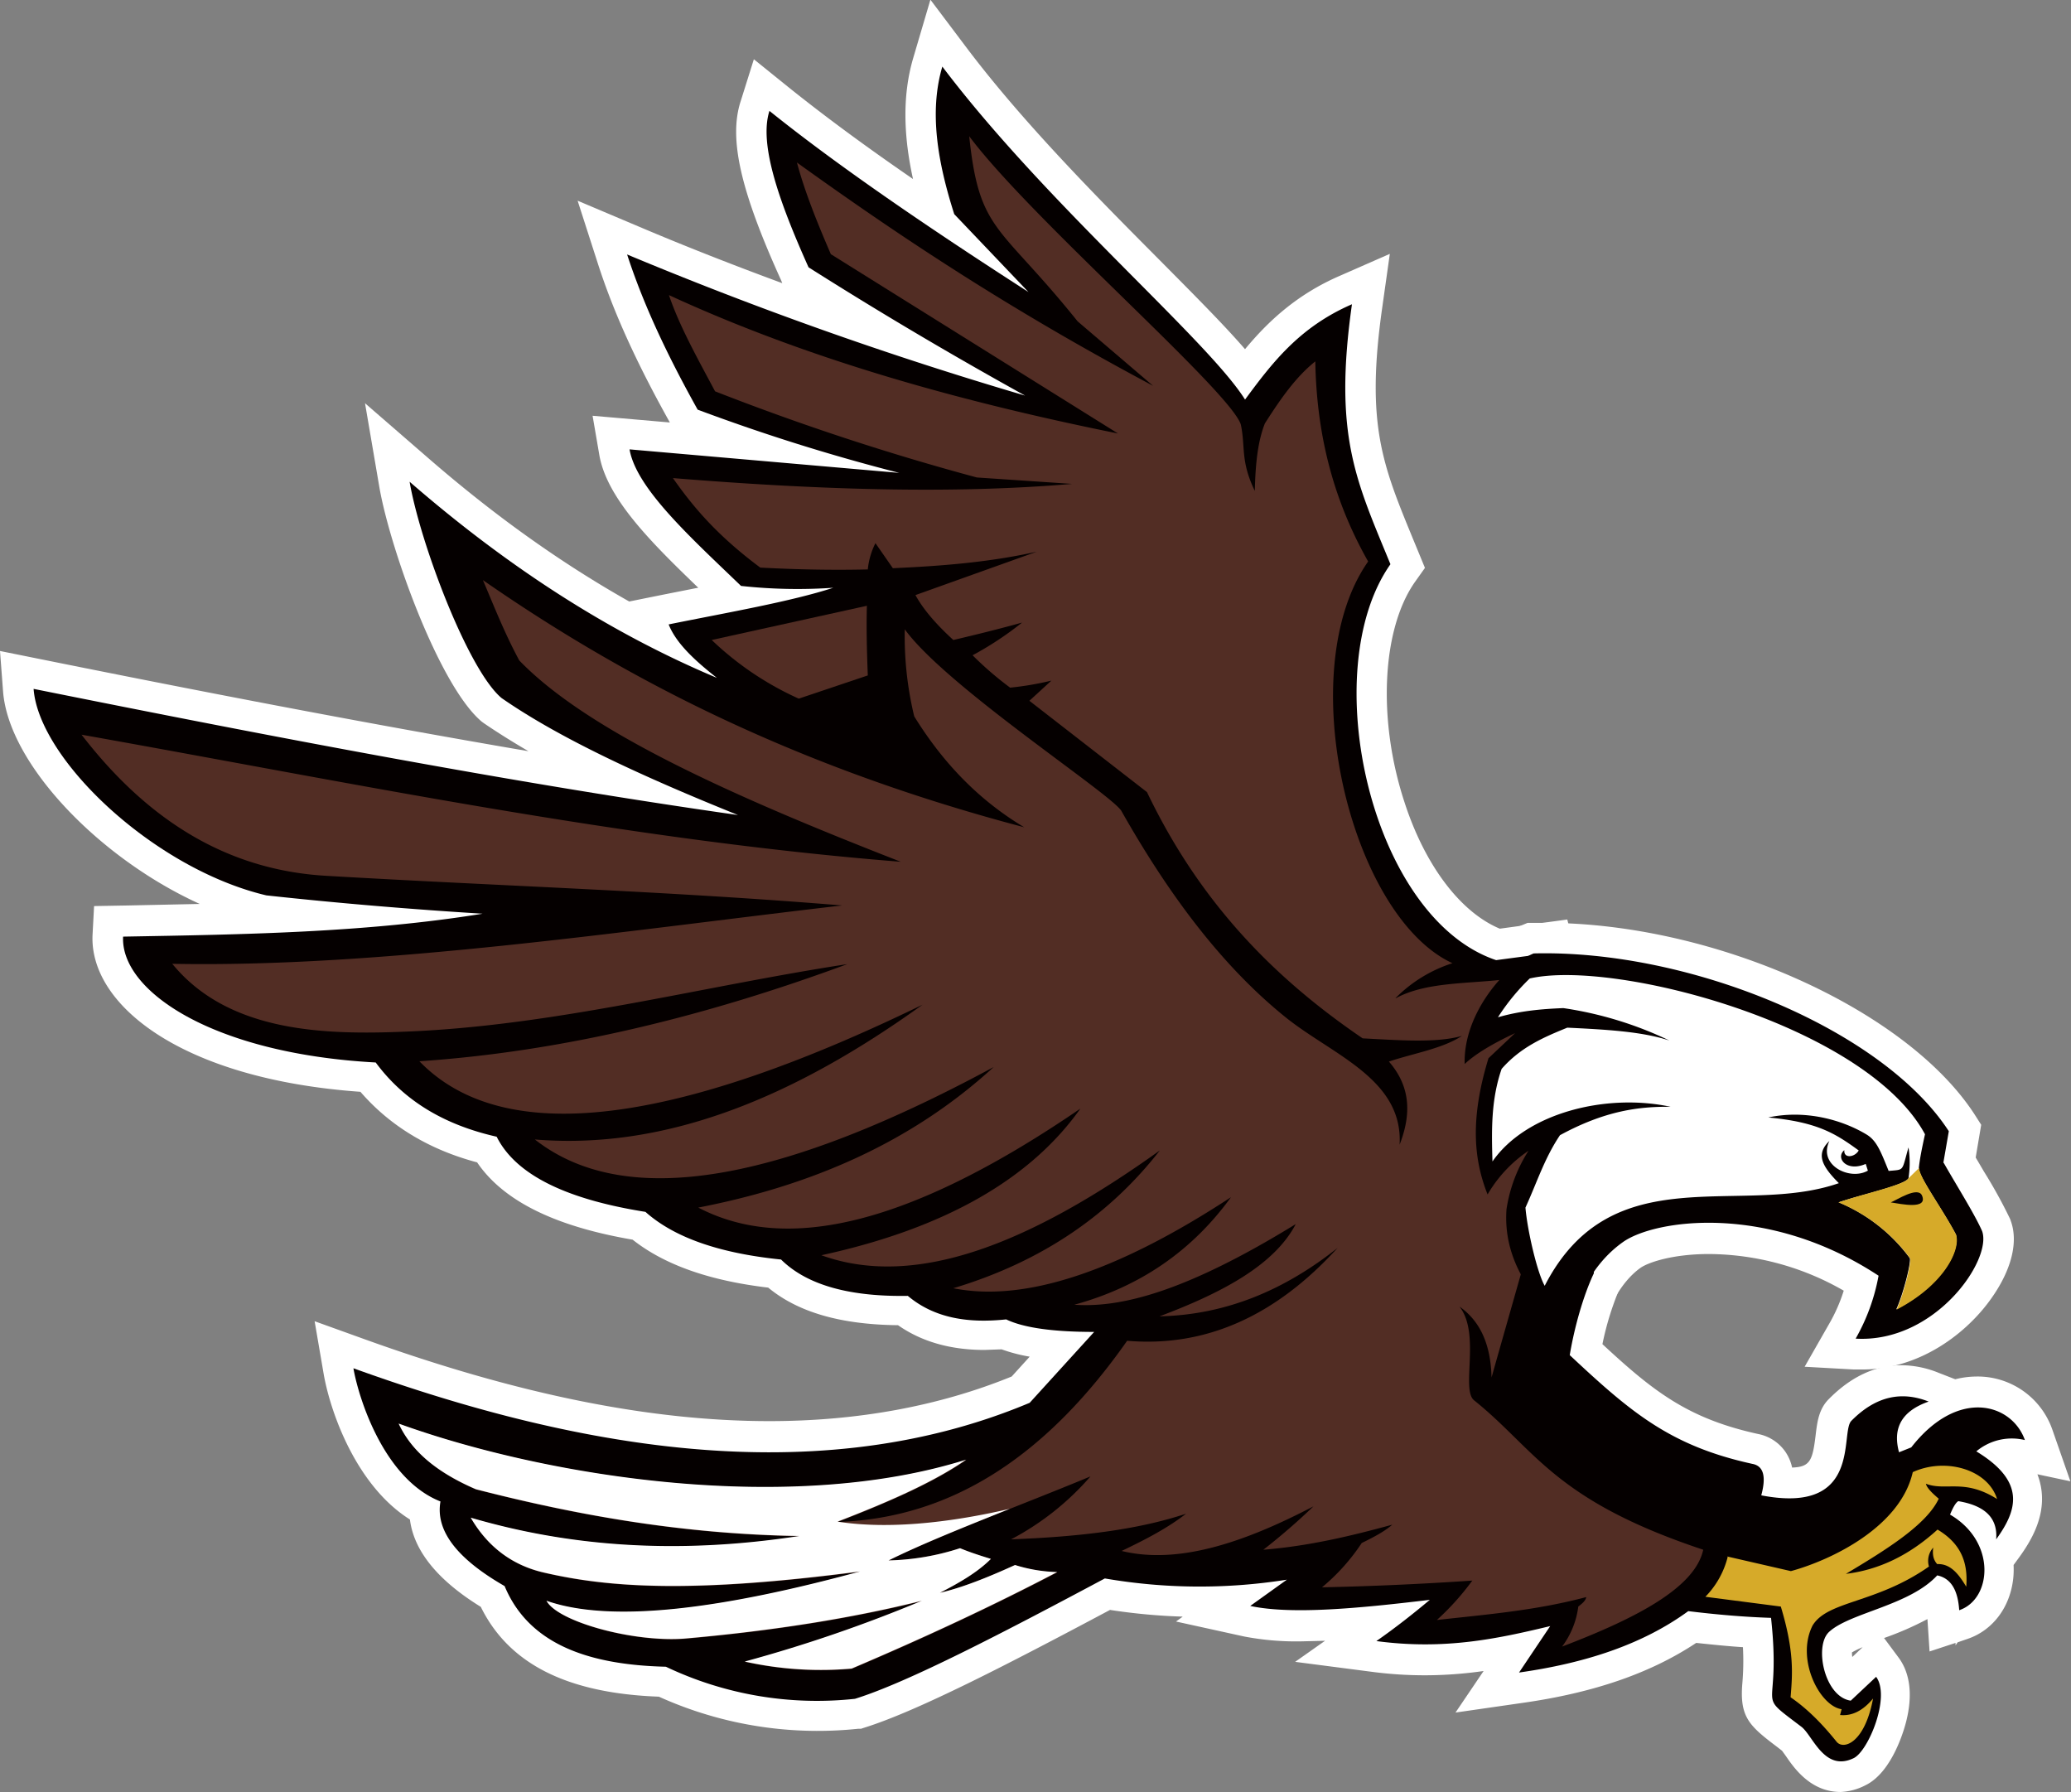 <svg id="Layer_1" data-name="Layer 1" xmlns="http://www.w3.org/2000/svg" viewBox="0 0 678 586.6"><rect x="0" y="0" width="678" height="586.6" fill="#808080" stroke="none"/><title>Eagle238_4c</title><path d="M263.6,293.3c-9.7,0-15.1-7.6-17.9-11.7l-1.3-1.8-1.8-1.4c-9-6.8-12.1-9.7-11.2-20.6a84.7,84.7,0,0,0,.2-11.9c-4.7-.3-9.6-.8-15.3-1.4-14.9,9.9-33.5,16.3-56.6,19.6l-22.2,3.2,9.2-13.6a136.2,136.2,0,0,1-19,1.4,132.6,132.6,0,0,1-17.3-1.1l-25.4-3.3,9.8-6.9-8,.2a90.7,90.7,0,0,1-18.5-1.6L46,237.5l2.2-1.6a195.9,195.9,0,0,1-23.8-2.2c-32.5,17.3-62.9,33.1-80.6,38.6l-.9.3H-58a127.7,127.7,0,0,1-13.7.7,126,126,0,0,1-51.6-11.2c-30-1.1-49.1-10.7-58.3-29.4-14.1-8.7-21.9-18.3-23.2-28.6-17.7-11.1-26.2-35.5-28.3-48l-2.9-16.9,16.1,5.8c50.2,18.1,93.6,26.9,132.8,26.9,28.8,0,55.5-4.9,79.3-14.6l5.9-6.5a53.1,53.1,0,0,1-9.2-2.4l-5.6.2c-11.1,0-20.6-2.7-28.3-8.1-18.7-.2-32.7-4.2-42.5-12.3-19.4-2.3-34-7.5-44.4-15.7-25.7-4.4-42.4-12.8-50.9-25.3C-198.6,83-211.4,75.2-221,64.1c-59-4.2-88.8-28.7-87.7-51.4l.5-9.4,11.2-.2,23.4-.5C-306.3-12.2-336.2-43.1-338-67l-1-13.2,12.9,2.6c49.6,10,105,20.8,160.1,30.2-5.3-3.1-10.1-6.1-14.5-9.1l-.7-.5c-14-11.6-30.1-56.7-33.6-76.8l-4.7-27.5,21.1,18.3c21.7,18.8,43.4,34.2,65.4,46.6l10.9-2.2,10.6-2.1,1.1-.2c-15.7-15.1-30-29.4-32.4-43.5l-2.2-12.8,25.3,2.2c-10.9-19.5-18.4-36-23.5-51.8l-6.7-20.8,20.1,8.5c15.3,6.5,30.9,12.6,46.9,18.5l-.4-1c-13.3-29.3-17.1-46.2-13.3-58.3l4.4-14,11.4,9.2c11.1,8.9,24.4,18.8,40.7,30-2.7-12.3-3.9-26.2.1-39.7l5.6-19,11.9,15.8c18.4,24.4,42.9,49.1,62.7,69,11.4,11.5,21.3,21.4,28.4,29.6,7.3-8.8,16.7-17.8,31-24l16.4-7.2-2.5,17.7c-5.4,38,.1,51.3,10,75.4l1.9,4.6,2.1,5.1-3.2,4.5c-10.9,15.4-12.4,45.1-3.5,72.2,6.7,20.7,18.3,36,31.2,41.4l22.1-3,2.2,8.7c9,36.3,12.8,70.9,16.2,106l.3,2.7-1.2,2.5a96.1,96.1,0,0,0-6,19.1c16.9,15.7,28.2,24.4,50.9,29.4a14.1,14.1,0,0,1,9.3,6.3,14.7,14.7,0,0,1,1.9,4.7c5.9-.2,6.7-2.3,7.7-10.6.5-4.2,1-8.5,4.3-11.8,7.2-7.3,15.2-11.1,23.8-11.1a33.1,33.1,0,0,1,12.2,2.5l5.4,2.1a29.1,29.1,0,0,1,7-.9,25.9,25.9,0,0,1,24.8,17.4l5.9,16.9-10.8-2.3a22.5,22.5,0,0,1,1.1,3.8c1.9,9.6-3.1,17.9-7,23.3l-1.9,2.6a28.6,28.6,0,0,1-.1,4.3c-1,9.5-6.7,17.1-15,19.9l-3.2,1.1-.7,1v-.8l-8.5,2.8-.7-10.6a101.5,101.5,0,0,1-14.2,6.2l4.9,6.6c3.6,5,4.5,12,2.4,20.5-.4,1.7-4.3,16.7-13.4,21.1A19.5,19.5,0,0,1,263.6,293.3Zm3.7-45.7a8,8,0,0,0,.1,1.5l3.4-3.2A28.1,28.1,0,0,0,267.3,247.6Z" transform="translate(339 293.3)" style="fill:#fff;fill-rule:evenodd"/><path d="M181.1,162.7l-13.2-12.2c-7.8-7.2-17.4-17.5-21.6-31l-.2.4-7.3-18.6A64.4,64.4,0,0,1,134.2,75l-3,2.8-.7-22.5c-.6-21,16.4-40.8,28.9-45.8l1.7-.7H167c55.1,0,118.1,28.2,140.5,62.8l2.1,3.3-1.8,10.7,2.7,4.6a162.8,162.8,0,0,1,8.6,15.6l.2.6c2.5,6.9.2,16-6.3,25.2-7.9,11.3-23.3,23.4-42.4,23.4h-2.7l-16.1-.9,8-14a54,54,0,0,0,4.8-10.9,89.4,89.4,0,0,0-44.1-12c-11.8,0-19.8,2.7-22.4,4.5-7.2,5.1-12,15.6-13.6,23.7Z" transform="translate(339 293.3)" style="fill:#fff;fill-rule:evenodd"/><path d="M166.6,18.9,150.8,21C109.8,7.2,91.7-73.8,116.2-108.6c-11.2-27.3-18.7-42-12.6-85.1-17.3,7.5-26.2,19.3-35,31.2-12.3-19.6-65-63.9-99.1-109-4.4,14.9-1.5,31.4,3.9,48.3l24.3,25.5c-32.8-21.1-62.4-41.3-84.8-59.3-3.5,10.9,3.2,29.8,12.8,51.2,21.3,13.5,44.7,27.5,70.9,42a1260.3,1260.3,0,0,1-130.3-46.2c5.7,17.5,13.9,34.3,23.1,50.8a641.9,641.9,0,0,0,66,20.7l-88.3-7.7c2.2,12.8,20.1,28.9,36.5,44.7a169.9,169.9,0,0,0,30.2.6c-13.8,4.5-34.6,8.1-53.9,12,2.5,6.3,8.8,12,15.8,17.5-36.2-15.2-69.5-37.2-100.6-64.2,3.4,19.9,19.1,61.6,30.1,70.8,19.3,13.4,46.9,26,77.4,38.3C-171.8-37.1-250.4-52.2-328-67.8c1.7,23.1,39.4,58.9,76.2,67.6,24.8,2.7,48.3,4.6,70.8,6-38.3,6.2-78,6.8-117.7,7.5-.9,17.7,29.1,38.3,82.7,41.2,8.5,11.5,21,20.1,39.6,24.3,6.4,12.8,23.5,20.6,48.7,24.6,9.2,8.2,23.7,13.5,44.4,15.6,8.8,8.7,23.2,12.2,41.5,11.9,8.8,7.4,19.9,9,32.2,7.7,5.8,2.8,15.6,4.1,28.8,4.1L-1.9,165.9c-74,31.1-157.1,11.9-221.4-11.3,1.7,9.8,10,36.3,28.5,43.6-1.7,9.6,5.5,18.8,21,27.7,7.9,19,27.4,25.8,52.8,26.4a115.1,115.1,0,0,0,61.9,10.5c17.4-5.4,49-21.9,81.8-39.4a182.4,182.4,0,0,0,59.6.4l-12,8.6c13.5,2.9,35.5.8,58.8-2-5.5,4.6-11.2,9.1-17.5,13.5,22.4,3,39.8-.8,56.9-4.9l-10.2,15.2c21.2-3,40.2-9,55.4-20.1,9,1.1,18,1.9,27.1,2.2,3.5,32.2-5.9,23.6,10,35.7,3.7,2.9,7.5,14.9,17.1,10.2,4.8-2.4,12.1-20.1,7.3-26.6l-8.3,7.8c-8.6-1.2-12.1-17.9-7.1-22.5,6.8-6.3,26.3-8.6,35.4-18.5,4.8,1,6.8,5.3,7.2,11.4,10.7-3.6,12.3-22.4-3-31.3.8-1.9,1.7-3.8,2.7-4.4,9.6,1.6,12.9,6.2,12.4,12.5,6.8-9.4,10-18.8-6.5-28.8a18.1,18.1,0,0,1,15.9-3.7c-4.2-11.9-21.8-17.3-37.2,2.4l-4,1.6c-2-7.4.3-13.3,9.7-16.6-8.4-3.3-16.9-2.2-25.3,6.3-3.8,3.8,3.7,30.8-29.5,24.4,1.6-5.9.9-9.6-2.9-10.3-27-5.9-39.9-17-59.8-35.6,1.5-9,4.4-19.4,7.9-26.8-3.5-35.8-7.2-69.4-16-104.6" transform="translate(339 293.3)" style="fill:#050000;fill-rule:evenodd"/><path d="M117.9,33.4A45.9,45.9,0,0,1,136.5,22C103.1,6.6,83.7-73.6,108.9-109.5c-12.3-21.7-16.9-43.5-17.3-65.5-6.4,5.1-11.4,12.3-16.5,20.3-2.3,5.8-3.1,13.1-3.3,22.1-4.8-9.9-3-14.5-4.6-21.8-3.9-11.3-68.8-67.4-88.9-94.3,3.3,31.6,9.8,28.6,35.5,60.6L38.5-167c-48.1-25.6-83.9-49.6-116.6-73.1,2.5,9.4,6.6,19.6,11.1,30l94,58.7C-24.5-161.8-74.2-175.6-120-196.7c3.4,10.1,9.4,20.8,15.1,31.5A821,821,0,0,0-19.2-137L12-134.9c-39.7,3.4-84,1.9-130.7-1.9,6.4,9.1,14.1,18.5,28.6,29.3q18.7,1,35.2.6a24.3,24.3,0,0,1,2.5-8.6l5.7,8.2c15.7-.7,31.4-1.9,47.1-5.4L-39.3-98.5c2.5,4.6,6.7,9.5,12.4,14.7,7.7-1.8,15.3-3.7,22.5-5.7A107.1,107.1,0,0,1-20.6-78.8,109.8,109.8,0,0,0-8.3-68.2,101.1,101.1,0,0,0,5.2-70.5L-2-63.9,36.5-34C54.3,3.2,79.2,27.6,107.1,46.6c11.8.6,24.1,1.6,32.5-.8-6.4,4.2-15.9,5.7-23.9,8.4,7.4,8.5,7.2,17.7,3.5,27.2,1.2-21.7-22.4-29.5-37.7-42C60.9,22.7,43.6-.5,28.2-27.7c-2.5-5.1-57.3-40.7-71-59.6a111.7,111.7,0,0,0,3.1,28.5c10.2,16.5,22.3,28.1,36,36.3-79.7-21-135.1-51.7-177.2-80.9,3.7,8.7,7.1,17.4,11.9,26.3,22.7,23.5,71,44.9,124.9,65.9-90.8-7.2-180.5-26-268.2-41.6,20.9,27.1,46.7,44.3,80.2,46.2,56.3,3.3,111.8,5,168.8,9.7C-134,11.3-214.5,23.5-282.6,22.2c18.4,22.5,49.9,23.3,76.4,22.2,48.7-1.9,96.4-14.7,144.6-22.1C-109,39.8-155.7,51-201.7,54.1-173.8,82.9-117.2,74.6-37,35.6c-41.4,29.8-83.5,47.7-126.9,44.1,30.7,24.1,83,12.6,150.2-23.7-27.2,24.9-60.1,38.9-96.7,46,27.1,14.1,66,8,125.1-32.4-16.3,23-44.3,39.2-84.8,48C-38.6,129-.6,112.9,40.7,83.3,24.8,103.7,3,119.4-26.9,128.4c23,4.6,53.2-5.1,90.9-29.8-12.7,17.5-29.7,29.3-51.3,35.2,15.5,1.1,36.9-4.5,72.5-26.4-7,13.4-24.1,22.5-44.6,30.2,22.2-.5,41.3-8.9,58.3-22.4C78.7,137.4,55.8,147.8,30,145.6c-25.2,35.9-55.8,58-94.7,59.3,16.3-6.3,31.3-12.8,42.1-20.3-56.8,17.9-135.6,6.3-185.8-11.8,3.7,7.9,10.9,15.3,25.3,21.5,33.1,8.5,67.7,14.7,105.9,15.3-41,6.3-76.2,3.2-107.6-6,5.7,9.8,13.9,15.7,24.1,18,21.2,4.9,48.5,6.8,103.4-.4-44.9,12.2-81.3,17.1-102.7,9.6,3.6,6.8,28.1,13.6,45,12.4q43.4-3.8,77.9-12.4a471.4,471.4,0,0,1-58,19.9,114.5,114.5,0,0,0,35,2.3c24-10.2,46.5-20.7,67.3-31.6A50,50,0,0,1-6.7,219c-9.2,4.2-17.6,7.5-24.6,9.1,6.2-3.2,12.2-6.6,16.7-11.1-4.9-1.5-7.7-2.5-10.1-3.5a81.3,81.3,0,0,1-23.4,4c17.7-8.7,44-18.3,66.1-27.5A89.5,89.5,0,0,1-8,210.6c21.1-.8,40.8-2.9,57.3-8.4-6.3,4.9-13.6,8.6-21.1,12.2,18.5,4.5,40-2.7,62.8-14.6-5,4.8-10.5,9.6-16.4,14.2,14.9-1.2,28.7-4.5,42.2-8.2-2.5,2.2-6.1,4.1-10,6a66.2,66.2,0,0,1-13,14.5q24.2-.5,49.2-2.2A85.2,85.2,0,0,1,131.4,237c16.2-1.8,32.4-3.1,48.9-7.5-.2,1.2-1.3,2.1-2.6,3.1a27.7,27.7,0,0,1-5.3,13.1c24.1-9.2,43.5-19.2,46.2-31.7-49-16.3-54.8-32.7-75-48.9-4.4-3.5,2.2-21.8-4.8-30.7,6.1,4.3,10.2,11.3,10.5,23.2,6-21.3,16.7-58.4,17.9-63.9l-9.3-67c-13.3,2.3-29.1.8-40,6.8" transform="translate(339 293.3)" style="fill:#522d24;fill-rule:evenodd"/><path d="M-55.2-95-106-83.8A101.1,101.1,0,0,0-77.5-64.6l22.6-7.6c-.3-7.7-.5-15.3-.3-22.8" transform="translate(339 293.3)" style="fill:#522d24;fill-rule:evenodd"/><path d="M226.4,216.2l20.9,4.8c13.2-3.6,35.8-14.4,39.9-32.4,10.7-4.9,24.6-.9,27.6,8.8-10.8-6.8-16.7-2.5-23.3-5,.3,1.4,2.2,3.2,4.2,4.9-4,8.5-17,16.6-30.4,24.6,10.8-1.3,20.8-6.1,30-14.5,7.2,4.3,10.1,10.2,9.4,18.7-2.4-4-5.1-7.6-9.5-7.4-1.3-1.4-1.6-3.2-1.3-5.4a6.5,6.5,0,0,0-1.4,6.2c-17.4,12.2-33.1,11.1-38.1,19.3-5.6,11.1,2.4,26.4,9.5,27.4l-.5,1.9c3.9.4,7.5-1.4,10.8-5.4-2.7,14.5-9.6,16.9-11.9,14.2-4.5-5.6-9.4-10.7-15.1-14.6.6-7.5,1.3-14.8-3.2-29.7l-24.7-3.2a28.6,28.6,0,0,0,7.3-13" transform="translate(339 293.3)" style="fill:#d6aa29;fill-rule:evenodd"/><path d="M297.3,87.3c4.2,7.4,10.2,16.9,12.6,22.4,3.4,9.4-15.4,36.7-41.4,35.2a65.2,65.2,0,0,0,7.5-20.6c-36.3-23.9-73.3-18.4-83.7-11s-15.6,19.2-17.6,29.9c-12.5-11.6-21.7-24.3-20.5-40.7a49.1,49.1,0,0,1,7.2-19.1A43.9,43.9,0,0,0,148,97.7c-4.3-10.9-6-24,.3-44.6l8.7-8.2c-7.3,3.4-13,6.8-16.5,10.1-.5-17.1,14.2-32.9,22.6-36.2,51.1-1.3,114.3,24.9,135.9,58.2l-1.8,10.4" transform="translate(339 293.3)" style="fill:#050000;fill-rule:evenodd"/><path d="M262.9,100.3c7.6-2.6,21.7-5.6,22.9-7.9a33.3,33.3,0,0,0,0-10.1c-2.3,8-1.2,7.2-6.5,7.7-2.6-6.4-3.9-9.9-7.2-11.9-8.1-4.9-20.2-8.2-32.2-5.6,15.9,1.5,21.8,5.1,29.6,10.8-1.3,2.3-5,2.7-4.7-.1-3,2.4.6,7.3,7,4.5l.7,2.2c-5.9,3.4-16.4-1.8-12.6-9.7-4.4,4.2-2.7,8,3.1,13.8-32.1,11.2-74.3-9.2-96.3,33.6-2.5-4.4-5.7-18.3-6.3-25.6,3.8-8.3,6.2-16.1,11.3-23.7,14.9-8.1,26-9.4,36.2-9.3-20.9-4.5-47.2,1.9-58.3,17.9-.3-10.1-.5-20.2,3-30.3,6.3-7.2,13.9-10.4,21.5-13.5,12.2.6,24.3,1.2,33.4,4.2a120.8,120.8,0,0,0-34.7-10.6c-7.3.3-14.1.9-21.4,3A70.2,70.2,0,0,1,161.8,27C189.8,20.6,272,42.4,291.2,78c-1.1,5-1.7,8.1-2,10.9s7.7,13.5,12.1,21.9c1.5,5-4.1,16.4-19.5,24.5,2.3-5,5-15.7,4.4-16.8a55.3,55.3,0,0,0-23.4-18.3" transform="translate(339 293.3)" style="fill:#fff;fill-rule:evenodd"/><path d="M262.9,100.3a55.3,55.3,0,0,1,23.4,18.3c.6,1.1-2.1,11.8-4.4,16.8,15.4-8,21-19.4,19.5-24.5-4.4-8.4-12.4-19.2-12.1-21.9l-3.5,3.4C284.6,94.6,270.5,97.6,262.9,100.3Z" transform="translate(339 293.3)" style="fill:#d6aa29;fill-rule:evenodd"/><path d="M290.2,98c-1.4-3-8.2,1.5-10.2,2.3,3.3.5,12.3,2.5,10.2-2.3" transform="translate(339 293.3)" style="fill:#050000;fill-rule:evenodd"/><path d="M-6.7,219c-9.2,4.2-17.6,7.5-24.6,9.1,6.2-3.2,12.2-6.6,16.7-11.1-4.9-1.5-7.7-2.5-10.1-3.5a81.3,81.3,0,0,1-23.4,4c10.9-5.4,25.2-11.1,39.7-16.9-15,3.5-37.3,7.2-56.4,4.2,16.3-6.3,31.3-12.8,42.1-20.3-56.8,17.9-135.6,6.3-185.8-11.8,3.7,7.9,10.9,15.3,25.3,21.5,33.1,8.5,67.7,14.7,105.9,15.3-41,6.3-76.2,3.2-107.6-6,5.7,9.8,13.9,15.7,24.1,18,21.2,4.9,48.5,6.8,103.4-.4-44.9,12.2-81.3,17.1-102.7,9.6,3.6,6.8,28.1,13.6,45,12.4q43.4-3.8,77.9-12.4a471.4,471.4,0,0,1-58,19.9,114.5,114.5,0,0,0,35,2.3c24-10.2,46.5-20.7,67.3-31.6A50,50,0,0,1-6.7,219Z" transform="translate(339 293.3)" style="fill:#fff;fill-rule:evenodd"/></svg>